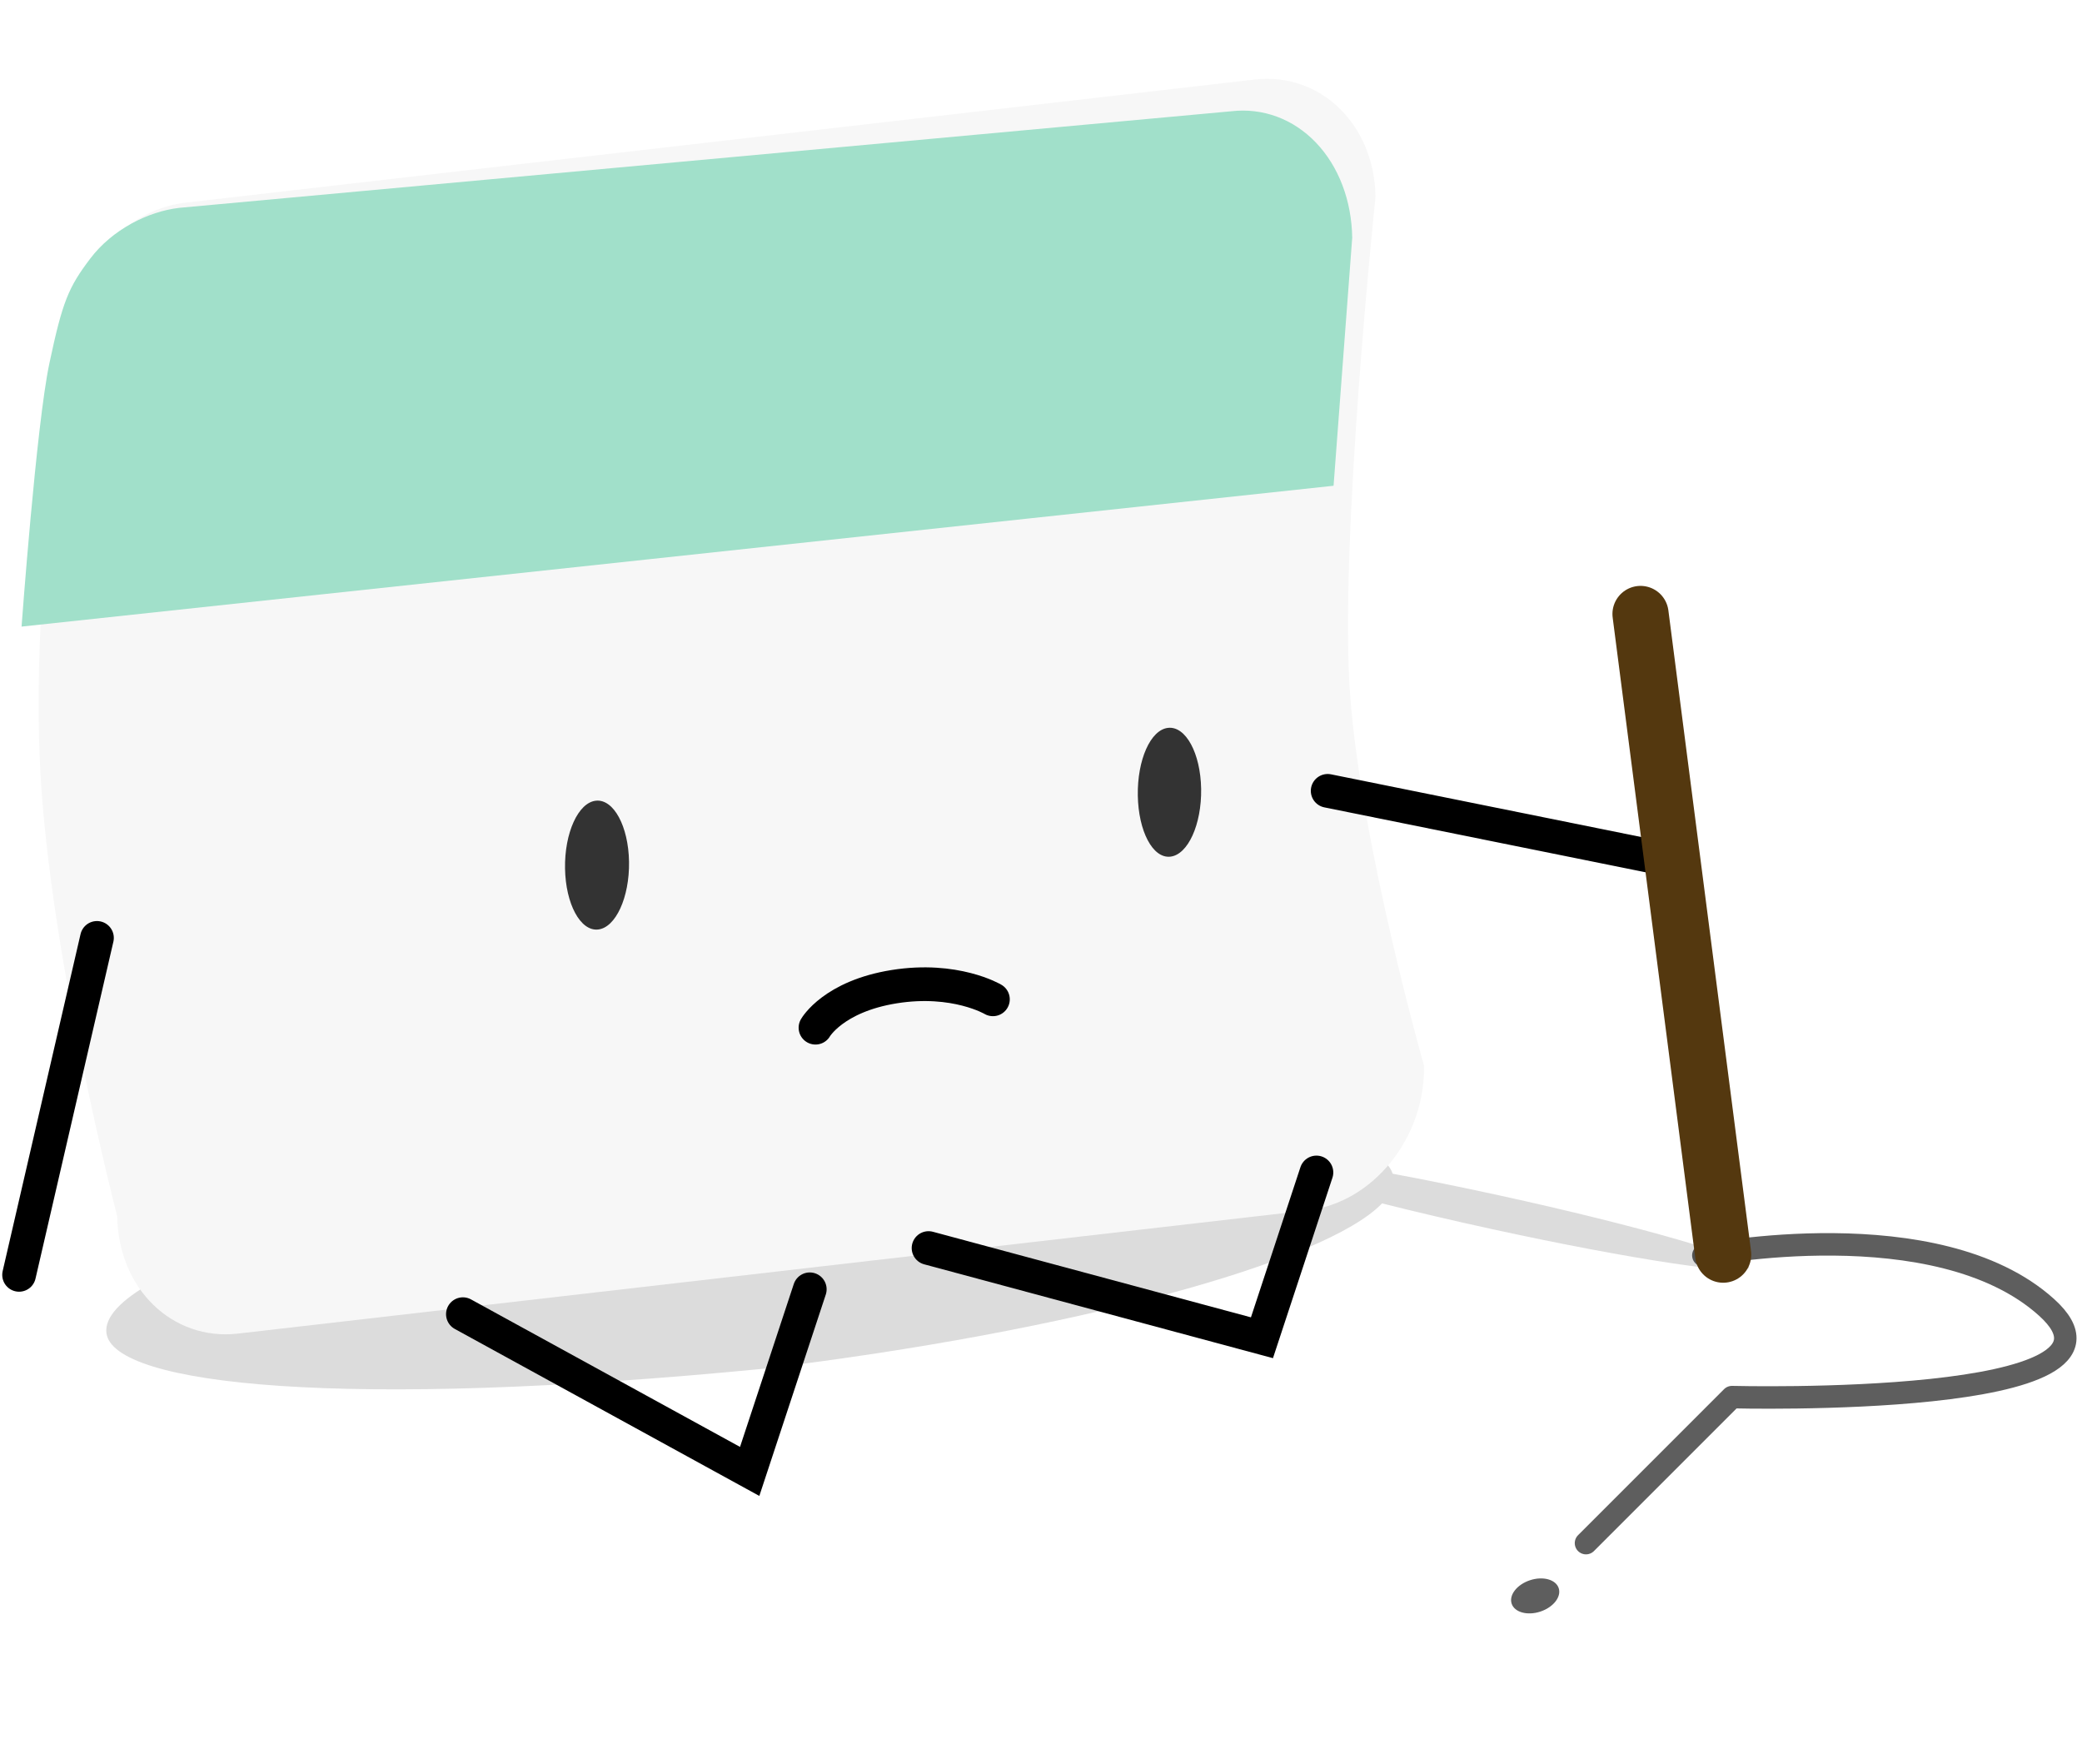 <svg width="157" height="133" viewBox="0 0 157 133" fill="none" xmlns="http://www.w3.org/2000/svg">
<ellipse cx="115.765" cy="120.336" rx="1.868" ry="1.245" transform="rotate(-18.233 115.765 120.336)" fill="black" fill-opacity="0.63"/>
<path fill-rule="evenodd" clip-rule="evenodd" d="M104.219 90.739C99.979 95.162 80.872 100.398 57.587 103.206C25.937 106.292 8.503 104.471 8.025 100.506C7.455 95.782 28.722 89.333 55.525 86.101C81.753 82.938 103.564 84.028 105.02 88.502C107.466 88.958 110.179 89.507 113.029 90.129C123.595 92.435 132.037 94.874 131.884 95.576C131.731 96.278 123.041 94.977 112.474 92.671C109.507 92.024 106.708 91.366 104.219 90.739Z" fill="black" fill-opacity="0.14"/>
<g filter="url(#filter0_i_1146_17451)">
<path d="M92.919 7.691L12.297 16.976C7.347 17.546 3.402 22.427 3.484 27.88C3.484 27.88 0.61 45.493 1.338 59.663C2.065 73.834 7.144 93.41 7.144 93.41C7.226 98.862 11.305 102.82 16.255 102.25L96.878 92.965C101.827 92.395 105.773 87.513 105.69 82.061C105.69 82.061 100.965 65.472 100.118 54.123C99.271 42.774 102.031 16.531 102.031 16.531C101.948 11.079 97.869 7.121 92.919 7.691Z" fill="#F7F7F7"/>
</g>
<path d="M3.724 27.396C4.711 22.743 5.158 21.67 6.809 19.494C8.459 17.318 11.145 15.946 13.522 15.672L92.855 8.389C94.031 8.253 95.2 8.393 96.295 8.799C97.39 9.205 98.389 9.87 99.236 10.756C100.082 11.642 100.759 12.731 101.228 13.962C101.697 15.192 101.948 16.54 101.968 17.927L100.562 36.627L1.626 47.247C1.626 47.247 2.737 32.05 3.724 27.396Z" fill="#A1E0CA"/>
<path d="M45.097 70.088C46.428 69.948 47.479 67.657 47.434 64.973C47.389 62.289 46.267 60.235 44.936 60.375C43.605 60.515 42.563 62.804 42.608 65.48C42.652 68.156 43.767 70.228 45.097 70.088Z" fill="#333333"/>
<path d="M88.248 64.595C89.578 64.455 90.62 62.166 90.576 59.481C90.531 56.797 89.417 54.742 88.087 54.882C86.756 55.022 85.756 57.307 85.8 59.983C85.845 62.659 86.917 64.735 88.248 64.595Z" fill="#333333"/>
<path d="M124.678 64.595L100.117 59.632" stroke="black" stroke-width="2.541" stroke-linecap="round" stroke-linejoin="round"/>
<path d="M7.312 70.72L1.439 96.128" stroke="black" stroke-width="2.541" stroke-linecap="round" stroke-linejoin="round"/>
<path d="M130.607 94.658L128.447 94.658C128.447 94.658 146.063 91.144 154.32 98.571C162.789 106.193 130.607 105.346 130.607 105.346L119.597 116.356" stroke="black" stroke-opacity="0.63" stroke-width="1.694" stroke-linecap="round" stroke-linejoin="round"/>
<path d="M34.906 99.092L56.532 110.949L61.064 97.216" stroke="black" stroke-width="2.541" stroke-linecap="round"/>
<path d="M70.02 94.106L95.162 100.87L99.27 88.407" stroke="black" stroke-width="2.541" stroke-linecap="round"/>
<path d="M61.494 77.491C61.494 77.491 62.833 75.133 67.432 74.397C72.032 73.662 74.875 75.352 74.875 75.352" stroke="black" stroke-width="2.541" stroke-linecap="round"/>
<line x1="123.709" y1="46.295" x2="129.942" y2="94.604" stroke="#54380F" stroke-width="4.235" stroke-linecap="round"/>
<defs>
<filter id="filter0_i_1146_17451" x="1.22" y="5.942" width="106.166" height="96.362" filterUnits="userSpaceOnUse" color-interpolation-filters="sRGB">
<feFlood flood-opacity="0" result="BackgroundImageFix"/>
<feBlend mode="normal" in="SourceGraphic" in2="BackgroundImageFix" result="shape"/>
<feColorMatrix in="SourceAlpha" type="matrix" values="0 0 0 0 0 0 0 0 0 0 0 0 0 0 0 0 0 0 127 0" result="hardAlpha"/>
<feOffset dx="1.694" dy="-1.694"/>
<feGaussianBlur stdDeviation="2.117"/>
<feComposite in2="hardAlpha" operator="arithmetic" k2="-1" k3="1"/>
<feColorMatrix type="matrix" values="0 0 0 0 0 0 0 0 0 0 0 0 0 0 0 0 0 0 0.1 0"/>
<feBlend mode="normal" in2="shape" result="effect1_innerShadow_1146_17451"/>
</filter>
</defs>
</svg>
